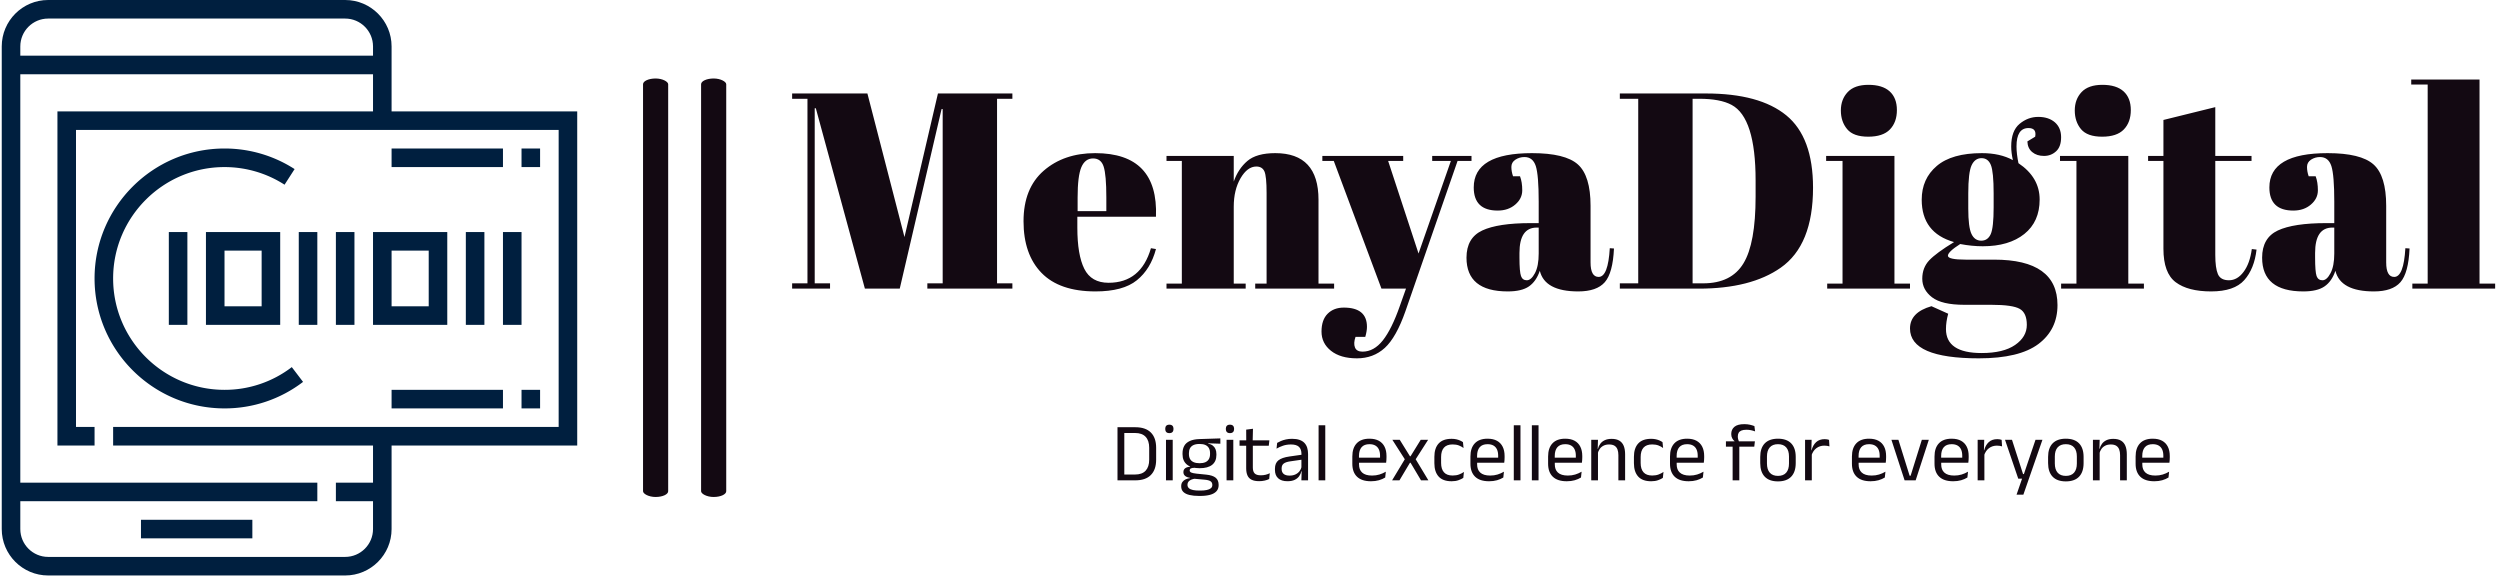 <svg xmlns="http://www.w3.org/2000/svg" version="1.1" xmlns:xlink="http://www.w3.org/1999/xlink" xmlns:svgjs="http://svgjs.dev/svgjs" width="2000" height="464" viewBox="0 0 2000 464"><g transform="matrix(1,0,0,1,-1.212,-1.81)"><svg viewBox="0 0 396 92" data-background-color="#fafafa" preserveAspectRatio="xMidYMid meet" height="464" width="2000" xmlns="http://www.w3.org/2000/svg" xmlns:xlink="http://www.w3.org/1999/xlink"><g id="tight-bounds" transform="matrix(1,0,0,1,0.24,0.359)"><svg viewBox="0 0 395.52 91.282" height="91.282" width="395.52"><g><svg viewBox="0 0 579.047 133.639" height="91.282" width="395.52"><g><rect width="5.839" height="97.183" x="148.923" y="18.228" fill="#130912" opacity="1" stroke-width="0" stroke="transparent" fill-opacity="1" class="rect-yte-0" data-fill-palette-color="primary" rx="1%" id="yte-0" data-palette-color="#130912"></rect></g><g><rect width="5.839" height="97.183" x="162.404" y="18.228" fill="#130912" opacity="1" stroke-width="0" stroke="transparent" fill-opacity="1" class="rect-yte-1" data-fill-palette-color="primary" rx="1%" id="yte-1" data-palette-color="#130912"></rect></g><g transform="matrix(1,0,0,1,183.527,18.47)"><svg viewBox="0 0 395.52 96.7" height="96.7" width="395.52"><g id="textblocktransform"><svg viewBox="0 0 395.52 96.7" height="96.7" width="395.52" id="textblock"><g><svg viewBox="0 0 395.52 64.744" height="64.744" width="395.52"><g transform="matrix(1,0,0,1,0,0)"><svg width="395.52" viewBox="1.25 -37.5 305.42 50" height="64.744" data-palette-color="#130912"><path d="M21.4-9.25L27.4-35 40.75-35 40.75-34.05 38-34.05 38-0.95 40.75-0.95 40.75 0 25.5 0 25.5-0.95 28.25-0.95 28.25-32.2 28.05-32.2 20.55 0 14.3 0 5.5-32.35 5.3-32.35 5.3-0.95 8.05-0.95 8.05 0 1.25 0 1.25-0.95 4-0.95 4-34.05 1.25-34.05 1.25-35 14.75-35 21.4-9.25ZM55.65 0.5Q49.2 0.5 45.97-2.83 42.75-6.15 42.75-12.08 42.75-18 46.37-21.15 50-24.3 55.6-24.3L55.6-24.3Q66.95-24.3 66.5-12.9L66.5-12.9 52.4-12.9 52.4-10.95Q52.4-6.05 53.65-3.55 54.9-1.05 58-1.05L58-1.05Q63.8-1.05 65.6-7.25L65.6-7.25 66.5-7.1Q65.55-3.5 63.07-1.5 60.6 0.5 55.65 0.5L55.65 0.5ZM52.45-16.35L52.45-13.9 57.6-13.9 57.6-16.35Q57.6-20.4 57.12-21.88 56.65-23.35 55.22-23.35 53.8-23.35 53.12-21.78 52.45-20.2 52.45-16.35L52.45-16.35ZM68.39-22.9L68.39-23.8 80.45-23.8 80.45-19.2Q81.25-21.5 82.9-22.9 84.55-24.3 87.9-24.3L87.9-24.3Q95.65-24.3 95.65-15.95L95.65-15.95 95.65-0.9 98.45-0.9 98.45 0 84.3 0 84.3-0.9 86.34-0.9 86.34-17.15Q86.34-20.15 85.95-21.03 85.55-21.9 84.5-21.9L84.5-21.9Q82.9-21.9 81.67-19.8 80.45-17.7 80.45-14.7L80.45-14.7 80.45-0.9 82.59-0.9 82.59 0 68.39 0 68.39-0.9 71.14-0.9 71.14-22.9 68.39-22.9ZM98.39-22.9L96.34-22.9 96.34-23.8 110.84-23.8 110.84-22.9 108.14-22.9 113.59-6.3 119.39-22.9 116.04-22.9 116.04-23.8 123.09-23.8 123.09-22.9 120.59-22.9 111.24 4.05Q109.59 8.75 107.54 10.63 105.49 12.5 102.54 12.5 99.59 12.5 97.89 11.15 96.19 9.8 96.19 7.7 96.19 5.6 97.29 4.5 98.39 3.4 100.19 3.4L100.19 3.4Q104.34 3.4 104.34 6.85L104.34 6.85Q104.34 7.6 104.04 8.65L104.04 8.65 102.29 8.65Q101.89 9.8 102.19 10.55 102.49 11.3 103.54 11.3L103.54 11.3Q105.59 11.3 107.19 9.28 108.79 7.25 110.24 3.1L110.24 3.1 111.34 0 106.94 0 98.39-22.9ZM133.69-11.75L133.69-11.75 135.14-11.75 135.14-15.6Q135.14-20.35 134.62-21.98 134.09-23.6 132.59-23.6L132.59-23.6Q131.69-23.6 130.97-23.13 130.24-22.65 130.24-21.83 130.24-21 130.54-20.15L130.54-20.15 131.79-20.15Q132.19-19.1 132.19-17.63 132.19-16.15 130.94-15.08 129.69-14 127.79-14L127.79-14Q123.49-14 123.49-18.15L123.49-18.15Q123.49-24.3 133.94-24.3L133.94-24.3Q139.89-24.3 142.16-22.28 144.44-20.25 144.44-14.85L144.44-14.85 144.44-4.7Q144.44-2.1 145.89-2.1L145.89-2.1Q147.59-2.1 147.89-7.25L147.89-7.25 148.64-7.2Q148.44-2.8 146.99-1.15 145.54 0.5 142.24 0.5L142.24 0.5Q136.24 0.5 135.34-3.2L135.34-3.2Q134.69-1.3 133.39-0.4 132.09 0.5 129.59 0.5L129.59 0.5Q122.19 0.5 122.19-5.55L122.19-5.55Q122.19-9.1 125.02-10.43 127.84-11.75 133.69-11.75ZM131.69-5.6Q131.69-3 131.97-2.25 132.24-1.5 133.01-1.5 133.79-1.5 134.47-2.78 135.14-4.05 135.14-6.3L135.14-6.3 135.14-10.95 134.79-10.95Q131.69-10.95 131.69-6.4L131.69-6.4 131.69-5.6ZM184.34-18.1L184.34-18.1Q184.34-7.8 178.54-3.75L178.54-3.75Q173.19 0 163.84 0L163.84 0 149.69 0 149.69-0.95 152.99-0.95 152.99-34.05 149.69-34.05 149.69-35 165.14-35Q174.74-35 179.54-31.08 184.34-27.15 184.34-18.1ZM162.74-34.05L162.74-0.95 164.64-0.95Q169.69-0.95 171.86-4.53 174.04-8.1 174.04-16.5L174.04-16.5 174.04-19.4Q174.04-30.65 169.74-32.95L169.74-32.95Q167.69-34.05 163.94-34.05L163.94-34.05 162.74-34.05ZM194.23-27.25Q191.58-27.25 190.46-28.6 189.33-29.95 189.33-31.95 189.33-33.95 190.56-35.25 191.78-36.55 194.28-36.55 196.78-36.55 198.08-35.38 199.38-34.2 199.38-32.02 199.38-29.85 198.13-28.55 196.88-27.25 194.23-27.25ZM186.69-22.9L186.69-23.8 198.94-23.8 198.94-0.9 201.73-0.9 201.73 0 186.88 0 186.88-0.9 189.63-0.9 189.63-22.9 186.69-22.9ZM222.78-26.4L222.78-26.4 224.18-27.25Q224.48-28.8 222.98-28.8L222.98-28.8Q220.83-28.8 220.83-25.5L220.83-25.5Q220.83-24.2 221.18-22.5L221.18-22.5Q224.98-19.95 224.98-15.98 224.98-12 222.23-9.8 219.48-7.6 214.78-7.6L214.78-7.6Q212.83-7.6 210.73-8L210.73-8Q208.53-6.6 208.53-5.9 208.53-5.2 211.73-5.2L211.73-5.2 216.83-5.2Q228.18-5.2 228.18 2.95L228.18 2.95Q228.18 7.35 224.76 9.93 221.33 12.5 214.08 12.5L214.08 12.5Q201.73 12.5 201.73 7.15L201.73 7.15Q201.73 4.25 205.58 3.15L205.58 3.15 208.58 4.5Q208.18 5.95 208.18 7.25L208.18 7.25Q208.18 11.55 214.58 11.55L214.58 11.55Q218.48 11.55 220.58 10.1 222.68 8.65 222.68 6.5 222.68 4.35 221.41 3.63 220.13 2.9 216.33 2.9L216.33 2.9 211.48 2.9Q207.43 2.9 205.68 1.55 203.93 0.2 203.93-1.78 203.93-3.75 205.18-5.08 206.43-6.4 209.63-8.35L209.63-8.35Q203.83-10 203.83-15.95L203.83-15.95Q203.83-19.7 206.53-22 209.23-24.3 214.63-24.3L214.63-24.3Q217.88-24.3 220.18-23.05L220.18-23.05Q219.88-24.4 219.88-25.5L219.88-25.5Q219.88-28.3 221.38-29.55 222.88-30.8 224.73-30.8 226.58-30.8 227.71-29.83 228.83-28.85 228.83-27.15 228.83-25.45 227.93-24.63 227.03-23.8 225.76-23.8 224.48-23.8 223.66-24.48 222.83-25.15 222.78-26.4ZM212.18-17.05L212.18-17.05 212.18-14.35Q212.18-11 212.76-9.8 213.33-8.6 214.51-8.6 215.68-8.6 216.21-9.78 216.73-10.95 216.73-14.6L216.73-14.6 216.73-17.05Q216.73-20.95 216.23-22.18 215.73-23.4 214.56-23.4 213.38-23.4 212.78-22.13 212.18-20.85 212.18-17.05ZM236.18-27.25Q233.53-27.25 232.4-28.6 231.28-29.95 231.28-31.95 231.28-33.95 232.5-35.25 233.73-36.55 236.23-36.55 238.73-36.55 240.03-35.38 241.33-34.2 241.33-32.02 241.33-29.85 240.08-28.55 238.83-27.25 236.18-27.25ZM228.63-22.9L228.63-23.8 240.88-23.8 240.88-0.9 243.68-0.9 243.68 0 228.83 0 228.83-0.9 231.58-0.9 231.58-22.9 228.63-22.9ZM247.18-7.15L247.18-7.15 247.18-22.9 244.43-22.9 244.43-23.8 247.18-23.8 247.18-30.25 256.48-32.55 256.48-23.8 262.98-23.8 262.98-22.9 256.48-22.9 256.48-6.05Q256.48-3.7 256.95-2.6 257.43-1.5 258.93-1.5 260.43-1.5 261.55-3 262.68-4.5 263.03-7.1L263.03-7.1 263.88-7Q263.48-3.55 261.68-1.53 259.88 0.5 255.73 0.5 251.58 0.5 249.38-1.15 247.18-2.8 247.18-7.15ZM276.38-11.75L276.38-11.75 277.82-11.75 277.82-15.6Q277.82-20.35 277.3-21.98 276.77-23.6 275.27-23.6L275.27-23.6Q274.38-23.6 273.65-23.13 272.93-22.65 272.93-21.83 272.93-21 273.23-20.15L273.23-20.15 274.48-20.15Q274.88-19.1 274.88-17.63 274.88-16.15 273.63-15.08 272.38-14 270.48-14L270.48-14Q266.18-14 266.18-18.15L266.18-18.15Q266.18-24.3 276.63-24.3L276.63-24.3Q282.57-24.3 284.85-22.28 287.13-20.25 287.13-14.85L287.13-14.85 287.13-4.7Q287.13-2.1 288.57-2.1L288.57-2.1Q290.27-2.1 290.57-7.25L290.57-7.25 291.32-7.2Q291.13-2.8 289.68-1.15 288.23 0.5 284.93 0.5L284.93 0.5Q278.93 0.5 278.02-3.2L278.02-3.2Q277.38-1.3 276.07-0.4 274.77 0.5 272.27 0.5L272.27 0.5Q264.88 0.5 264.88-5.55L264.88-5.55Q264.88-9.1 267.7-10.43 270.52-11.75 276.38-11.75ZM274.38-5.6Q274.38-3 274.65-2.25 274.93-1.5 275.7-1.5 276.48-1.5 277.15-2.78 277.82-4.05 277.82-6.3L277.82-6.3 277.82-10.95 277.48-10.95Q274.38-10.95 274.38-6.4L274.38-6.4 274.38-5.6ZM291.62-36.6L291.62-37.5 303.87-37.5 303.87-0.9 306.67-0.9 306.67 0 291.82 0 291.82-0.9 294.57-0.9 294.57-36.6 291.62-36.6Z" opacity="1" transform="matrix(1,0,0,1,0,0)" fill="#130912" class="wordmark-text-0" data-fill-palette-color="primary" id="text-0"></path></svg></g></svg></g><g transform="matrix(1,0,0,1,75.544,80.028)"><svg viewBox="0 0 244.431 16.671" height="16.671" width="244.431"><g transform="matrix(1,0,0,1,0,0)"><svg width="244.431" viewBox="3.78 -33.8 632.94 43.18" height="16.671" data-palette-color="#130912"><path d="M14.48 0L6.58 0 6.58-3.5 14.33-3.5Q18.57-3.5 20.71-5.81 22.85-8.13 22.85-12.43L22.85-12.43 22.85-19.55Q22.85-23.88 20.71-26.18 18.57-28.48 14.33-28.48L14.33-28.48 6.55-28.48 6.55-31.95 14.48-31.95Q20.68-31.95 23.85-28.76 27.03-25.58 27.03-19.58L27.03-19.58 27.03-12.4Q27.03-6.43 23.85-3.21 20.68 0 14.48 0L14.48 0ZM7.88 0L3.78 0 3.78-31.95 7.88-31.95 7.88 0ZM37 0L32.95 0 32.95-24.4 37-24.4 37 0ZM34.97-28.4L34.97-28.4Q33.72-28.4 33.11-29.06 32.5-29.73 32.5-30.88L32.5-30.88 32.5-31Q32.5-32.18 33.11-32.83 33.72-33.48 34.97-33.48L34.97-33.48Q36.22-33.48 36.85-32.83 37.47-32.18 37.47-31L37.47-31 37.47-30.88Q37.47-29.7 36.85-29.05 36.22-28.4 34.97-28.4ZM53.2-7.3L53.2-7.3Q48.22-7.3 45.56-9.47 42.9-11.65 42.9-15.7L42.9-15.7 42.9-16.32Q42.9-18.85 43.93-20.73 44.97-22.6 47.25-23.66 49.52-24.73 53.2-24.83L53.2-24.83 65.65-25.23 65.65-22.03 58.3-22.28 58.27-22.1Q60-21.75 61.1-20.9 62.2-20.05 62.73-18.78 63.27-17.5 63.27-15.8L63.27-15.8 63.27-15.25Q63.27-11.38 60.72-9.34 58.17-7.3 53.2-7.3ZM53.02 6.15L53.02 6.15 53.6 6.15Q55.85 6.15 57.46 5.81 59.07 5.48 59.95 4.75 60.82 4.03 60.82 2.83L60.82 2.83 60.82 2.73Q60.82 1.33 59.81 0.59 58.8-0.15 56.35-0.38L56.35-0.38 49.45-1 50.6-1.05Q49.2-0.85 48.13-0.4 47.07 0.05 46.47 0.79 45.87 1.53 45.87 2.63L45.87 2.63 45.87 2.68Q45.87 3.95 46.75 4.73 47.62 5.5 49.22 5.83 50.82 6.15 53.02 6.15ZM53.52 9.38L52.8 9.38Q49.5 9.38 47.11 8.81 44.72 8.25 43.41 6.99 42.1 5.73 42.1 3.6L42.1 3.6 42.1 3.5Q42.1 2 42.81 1 43.52 0 44.73-0.58 45.95-1.15 47.45-1.35L47.45-1.35 47.42-1.5Q45.37-1.85 44.4-2.71 43.42-3.58 43.42-4.95L43.42-4.95 43.42-4.98Q43.42-5.93 43.86-6.6 44.3-7.28 45.18-7.68 46.07-8.08 47.45-8.18L47.45-8.18 47.45-8.68 52.1-7.5 50.2-7.55Q48.5-7.53 47.85-7.14 47.2-6.75 47.2-5.98L47.2-5.98 47.2-5.95Q47.2-5.13 48.12-4.7 49.05-4.28 51.27-4.03L51.27-4.03 57.2-3.43Q61.07-3.03 62.85-1.56 64.62-0.1 64.62 2.75L64.62 2.75 64.62 2.88Q64.62 5.15 63.27 6.6 61.92 8.05 59.45 8.71 56.97 9.38 53.52 9.38L53.52 9.38ZM53.15-10.3L53.15-10.3Q55.25-10.3 56.63-10.91 58.02-11.53 58.73-12.76 59.45-14 59.45-15.8L59.45-15.8 59.45-16.4Q59.45-18.15 58.76-19.38 58.07-20.6 56.7-21.24 55.32-21.88 53.25-21.88L53.25-21.88 53.1-21.88Q50.85-21.88 49.43-21.19 48.02-20.5 47.38-19.26 46.75-18.03 46.75-16.38L46.75-16.38 46.75-15.8Q46.75-14 47.46-12.78 48.17-11.55 49.6-10.93 51.02-10.3 53.15-10.3ZM73.44 0L69.39 0 69.39-24.4 73.44-24.4 73.44 0ZM71.42-28.4L71.42-28.4Q70.17-28.4 69.56-29.06 68.94-29.73 68.94-30.88L68.94-30.88 68.94-31Q68.94-32.18 69.56-32.83 70.17-33.48 71.42-33.48L71.42-33.48Q72.67-33.48 73.29-32.83 73.92-32.18 73.92-31L73.92-31 73.92-30.88Q73.92-29.7 73.29-29.05 72.67-28.4 71.42-28.4ZM89.02 0.5L89.02 0.5Q86.19 0.5 84.47-0.35 82.74-1.2 81.97-2.93 81.19-4.65 81.19-7.23L81.19-7.23 81.19-22.63 85.19-22.63 85.19-7.7Q85.19-5.3 86.29-4.16 87.39-3.03 89.99-3.03L89.99-3.03Q91.47-3.03 92.83-3.35 94.19-3.68 95.39-4.28L95.39-4.28 95.02-0.8Q93.84-0.2 92.27 0.15 90.69 0.5 89.02 0.5ZM94.77-20.8L77.19-20.8 77.19-24.05 95.14-24.05 94.77-20.8ZM85.09-23.65L81.22-23.65 81.19-30.5 85.27-31.03 85.09-23.65ZM118.41 0L114.39 0 114.56-5.93 114.41-6.55 114.41-14.33 114.44-15.75Q114.44-18.73 112.93-20.15 111.41-21.58 108.14-21.58L108.14-21.58Q105.51-21.58 103.33-20.83 101.14-20.08 99.44-19.07L99.44-19.07 99.81-22.53Q100.76-23.1 102.08-23.66 103.39-24.23 105.08-24.6 106.76-24.98 108.79-24.98L108.79-24.98Q111.41-24.98 113.25-24.34 115.09-23.7 116.23-22.5 117.36-21.3 117.89-19.6 118.41-17.9 118.41-15.8L118.41-15.8 118.41 0ZM105.99 0.53L105.99 0.53Q102.36 0.53 100.43-1.24 98.49-3 98.49-6.28L98.49-6.28 98.49-7Q98.49-10.38 100.58-12.04 102.66-13.7 107.21-14.35L107.21-14.35 114.94-15.45 115.16-12.5 107.71-11.43Q104.91-11.03 103.71-10.06 102.51-9.1 102.51-7.23L102.51-7.23 102.51-6.83Q102.51-4.9 103.7-3.88 104.89-2.85 107.26-2.85L107.26-2.85Q109.36-2.85 110.86-3.58 112.36-4.3 113.29-5.53 114.21-6.75 114.54-8.25L114.54-8.25 115.16-5.5 114.39-5.5Q114.04-3.9 113.08-2.53 112.11-1.15 110.39-0.31 108.66 0.53 105.99 0.53ZM128.76 0L124.74 0 124.74-33.13 128.76-33.13 128.76 0ZM156.26 0.55L156.26 0.55Q150.68 0.55 147.86-2.18 145.03-4.9 145.03-9.98L145.03-9.98 145.03-14.33Q145.03-19.48 147.66-22.26 150.28-25.05 155.33-25.05L155.33-25.05Q158.73-25.05 161.01-23.79 163.28-22.53 164.43-20.2 165.58-17.88 165.58-14.65L165.58-14.65 165.58-13.75Q165.58-12.95 165.52-12.15 165.46-11.35 165.36-10.58L165.36-10.58 161.63-10.58Q161.68-11.78 161.69-12.85 161.71-13.93 161.71-14.83L161.71-14.83Q161.71-17.05 160.99-18.59 160.28-20.13 158.87-20.94 157.46-21.75 155.33-21.75L155.33-21.75Q152.18-21.75 150.61-19.93 149.03-18.1 149.03-14.7L149.03-14.7 149.03-12.38 149.06-11.88 149.06-9.55Q149.06-8.03 149.51-6.8 149.96-5.58 150.92-4.69 151.88-3.8 153.37-3.34 154.86-2.88 156.91-2.88L156.91-2.88Q159.28-2.88 161.33-3.5 163.38-4.13 165.18-5.2L165.18-5.2 164.81-1.7Q163.18-0.68 161.03-0.06 158.88 0.55 156.26 0.55ZM164.51-10.58L147.16-10.58 147.16-13.63 164.51-13.63 164.51-10.58ZM173.38 0L168.95 0 176.95-13.28 176.95-12.13 169.1-24.4 173.55-24.4 179.7-14.48 180.05-14.48 186.18-24.4 190.63-24.4 182.78-12.13 182.78-13.28 190.78 0 186.35 0 180.05-10.6 179.7-10.6 173.38 0ZM204.75 0.55L204.75 0.55Q199.5 0.55 196.94-2.29 194.38-5.13 194.38-10.33L194.38-10.33 194.38-14.13Q194.38-19.35 196.95-22.16 199.53-24.98 204.75-24.98L204.75-24.98Q206.3-24.98 207.58-24.69 208.85-24.4 209.86-23.94 210.88-23.48 211.58-22.98L211.58-22.98 211.93-19.45Q210.75-20.35 209.14-20.98 207.53-21.6 205.35-21.6L205.35-21.6Q201.85-21.6 200.14-19.66 198.43-17.73 198.43-14.03L198.43-14.03 198.43-10.43Q198.43-6.8 200.14-4.85 201.85-2.9 205.35-2.9L205.35-2.9Q207.6-2.9 209.24-3.53 210.88-4.15 212.15-5.05L212.15-5.05 211.78-1.48Q210.68-0.73 208.9-0.09 207.13 0.55 204.75 0.55ZM227.3 0.55L227.3 0.55Q221.72 0.55 218.9-2.18 216.07-4.9 216.07-9.98L216.07-9.98 216.07-14.33Q216.07-19.48 218.7-22.26 221.32-25.05 226.37-25.05L226.37-25.05Q229.77-25.05 232.05-23.79 234.32-22.53 235.47-20.2 236.62-17.88 236.62-14.65L236.62-14.65 236.62-13.75Q236.62-12.95 236.56-12.15 236.5-11.35 236.4-10.58L236.4-10.58 232.67-10.58Q232.72-11.78 232.74-12.85 232.75-13.93 232.75-14.83L232.75-14.83Q232.75-17.05 232.04-18.59 231.32-20.13 229.91-20.94 228.5-21.75 226.37-21.75L226.37-21.75Q223.22-21.75 221.65-19.93 220.07-18.1 220.07-14.7L220.07-14.7 220.07-12.38 220.1-11.88 220.1-9.55Q220.1-8.03 220.55-6.8 221-5.58 221.96-4.69 222.92-3.8 224.41-3.34 225.9-2.88 227.95-2.88L227.95-2.88Q230.32-2.88 232.37-3.5 234.42-4.13 236.22-5.2L236.22-5.2 235.85-1.7Q234.22-0.68 232.07-0.06 229.92 0.55 227.3 0.55ZM235.55-10.58L218.2-10.58 218.2-13.63 235.55-13.63 235.55-10.58ZM246.17 0L242.15 0 242.15-33.13 246.17-33.13 246.17 0ZM257.04 0L253.02 0 253.02-33.13 257.04-33.13 257.04 0ZM274.02 0.55L274.02 0.55Q268.44 0.55 265.62-2.18 262.79-4.9 262.79-9.98L262.79-9.98 262.79-14.33Q262.79-19.48 265.42-22.26 268.04-25.05 273.09-25.05L273.09-25.05Q276.49-25.05 278.77-23.79 281.04-22.53 282.19-20.2 283.34-17.88 283.34-14.65L283.34-14.65 283.34-13.75Q283.34-12.95 283.28-12.15 283.22-11.35 283.12-10.58L283.12-10.58 279.39-10.58Q279.44-11.78 279.45-12.85 279.47-13.93 279.47-14.83L279.47-14.83Q279.47-17.05 278.75-18.59 278.04-20.13 276.63-20.94 275.22-21.75 273.09-21.75L273.09-21.75Q269.94-21.75 268.37-19.93 266.79-18.1 266.79-14.7L266.79-14.7 266.79-12.38 266.82-11.88 266.82-9.55Q266.82-8.03 267.27-6.8 267.72-5.58 268.68-4.69 269.64-3.8 271.13-3.34 272.62-2.88 274.67-2.88L274.67-2.88Q277.04-2.88 279.09-3.5 281.14-4.13 282.94-5.2L282.94-5.2 282.57-1.7Q280.94-0.68 278.79-0.06 276.64 0.55 274.02 0.55ZM282.27-10.58L264.92-10.58 264.92-13.63 282.27-13.63 282.27-10.58ZM309.11 0L305.06 0 305.06-15.18Q305.06-17.15 304.53-18.57 303.99-20 302.78-20.79 301.56-21.58 299.46-21.58L299.46-21.58Q297.54-21.58 296.13-20.85 294.71-20.13 293.84-18.89 292.96-17.65 292.61-16.07L292.61-16.07 291.89-18.95 292.76-18.95Q293.16-20.6 294.16-21.96 295.16-23.33 296.85-24.14 298.54-24.95 300.99-24.95L300.99-24.95Q303.89-24.95 305.68-23.85 307.46-22.75 308.29-20.69 309.11-18.63 309.11-15.63L309.11-15.63 309.11 0ZM292.79 0L288.74 0 288.74-24.4 292.79-24.4 292.61-18.55 292.79-18.32 292.79 0ZM324.79 0.55L324.79 0.55Q319.54 0.55 316.97-2.29 314.41-5.13 314.41-10.33L314.41-10.33 314.41-14.13Q314.41-19.35 316.99-22.16 319.56-24.98 324.79-24.98L324.79-24.98Q326.34-24.98 327.61-24.69 328.89-24.4 329.9-23.94 330.91-23.48 331.61-22.98L331.61-22.98 331.96-19.45Q330.79-20.35 329.17-20.98 327.56-21.6 325.39-21.6L325.39-21.6Q321.89-21.6 320.17-19.66 318.46-17.73 318.46-14.03L318.46-14.03 318.46-10.43Q318.46-6.8 320.17-4.85 321.89-2.9 325.39-2.9L325.39-2.9Q327.64-2.9 329.27-3.53 330.91-4.15 332.19-5.05L332.19-5.05 331.81-1.48Q330.71-0.73 328.94-0.09 327.16 0.55 324.79 0.55ZM347.33 0.55L347.33 0.55Q341.76 0.55 338.93-2.18 336.11-4.9 336.11-9.98L336.11-9.98 336.11-14.33Q336.11-19.48 338.73-22.26 341.36-25.05 346.41-25.05L346.41-25.05Q349.81-25.05 352.08-23.79 354.36-22.53 355.51-20.2 356.66-17.88 356.66-14.65L356.66-14.65 356.66-13.75Q356.66-12.95 356.6-12.15 356.53-11.35 356.43-10.58L356.43-10.58 352.71-10.58Q352.76-11.78 352.77-12.85 352.78-13.93 352.78-14.83L352.78-14.83Q352.78-17.05 352.07-18.59 351.36-20.13 349.95-20.94 348.53-21.75 346.41-21.75L346.41-21.75Q343.26-21.75 341.68-19.93 340.11-18.1 340.11-14.7L340.11-14.7 340.11-12.38 340.13-11.88 340.13-9.55Q340.13-8.03 340.58-6.8 341.03-5.58 342-4.69 342.96-3.8 344.45-3.34 345.93-2.88 347.98-2.88L347.98-2.88Q350.36-2.88 352.41-3.5 354.46-4.13 356.26-5.2L356.26-5.2 355.88-1.7Q354.26-0.68 352.11-0.06 349.96 0.55 347.33 0.55ZM355.58-10.58L338.23-10.58 338.23-13.63 355.58-13.63 355.58-10.58ZM380.78-33.8L380.78-33.8Q382.65-33.8 384.14-33.46 385.63-33.13 386.88-32.63L386.88-32.63 387.28-29.45Q386.05-29.9 384.82-30.16 383.58-30.43 382.03-30.43L382.03-30.43Q380.15-30.43 379.02-29.94 377.88-29.45 377.39-28.56 376.9-27.68 376.9-26.43L376.9-26.43 376.9-26.3Q376.9-25.43 377.13-24.64 377.35-23.85 377.63-23.2L377.63-23.2 374.9-23.1 374.9-23.6Q374.13-24.2 373.54-25.28 372.95-26.35 372.95-27.78L372.95-27.78 372.95-27.9Q372.95-30.58 374.85-32.19 376.75-33.8 380.78-33.8ZM377.8 0L373.78 0 373.78-22.23 377.8-22.23 377.8 0ZM386.8-20.25L369.75-20.25 369.75-23.48 375.33-23.45 376.98-23.48 387.18-23.48 386.8-20.25ZM401.05 0.63L401.05 0.63Q395.8 0.63 393.09-2.21 390.38-5.05 390.38-10.38L390.38-10.38 390.38-14.1Q390.38-19.4 393.1-22.23 395.83-25.05 401.05-25.05L401.05-25.05Q406.3-25.05 409.01-22.23 411.73-19.4 411.73-14.1L411.73-14.1 411.73-10.38Q411.73-5.05 409.01-2.21 406.3 0.63 401.05 0.63ZM401.05-2.68L401.05-2.68Q404.3-2.68 405.99-4.6 407.68-6.53 407.68-10.15L407.68-10.15 407.68-14.33Q407.68-17.93 405.99-19.84 404.3-21.75 401.05-21.75L401.05-21.75Q397.83-21.75 396.13-19.84 394.43-17.93 394.43-14.33L394.43-14.33 394.43-10.15Q394.43-6.53 396.13-4.6 397.83-2.68 401.05-2.68ZM421.2-14.93L421.2-14.93 420.27-18.05 421.27-18.1Q422.07-21.2 424.02-22.99 425.97-24.78 429.2-24.78L429.2-24.78Q430-24.78 430.64-24.65 431.27-24.53 431.77-24.35L431.77-24.35 432.02-20.43Q431.4-20.63 430.64-20.75 429.87-20.88 428.95-20.88L428.95-20.88Q426.2-20.88 424.16-19.35 422.12-17.82 421.2-14.93ZM421.4 0L417.35 0 417.35-24.4 421.3-24.4 421.1-17.2 421.4-16.9 421.4 0ZM456.77 0.55L456.77 0.55Q451.19 0.55 448.37-2.18 445.54-4.9 445.54-9.98L445.54-9.98 445.54-14.33Q445.54-19.48 448.17-22.26 450.79-25.05 455.84-25.05L455.84-25.05Q459.24-25.05 461.52-23.79 463.79-22.53 464.94-20.2 466.09-17.88 466.09-14.65L466.09-14.65 466.09-13.75Q466.09-12.95 466.03-12.15 465.97-11.35 465.87-10.58L465.87-10.58 462.14-10.58Q462.19-11.78 462.21-12.85 462.22-13.93 462.22-14.83L462.22-14.83Q462.22-17.05 461.51-18.59 460.79-20.13 459.38-20.94 457.97-21.75 455.84-21.75L455.84-21.75Q452.69-21.75 451.12-19.93 449.54-18.1 449.54-14.7L449.54-14.7 449.54-12.38 449.57-11.88 449.57-9.55Q449.57-8.03 450.02-6.8 450.47-5.58 451.43-4.69 452.39-3.8 453.88-3.34 455.37-2.88 457.42-2.88L457.42-2.88Q459.79-2.88 461.84-3.5 463.89-4.13 465.69-5.2L465.69-5.2 465.32-1.7Q463.69-0.68 461.54-0.06 459.39 0.55 456.77 0.55ZM465.02-10.58L447.67-10.58 447.67-13.63 465.02-13.63 465.02-10.58ZM480.24-2.78L480.84-2.78 487.59-24.4 491.79-24.4 483.87 0 477.22 0 469.29-24.4 473.49-24.4 480.24-2.78ZM506.44 0.55L506.44 0.55Q500.86 0.55 498.04-2.18 495.21-4.9 495.21-9.98L495.21-9.98 495.21-14.33Q495.21-19.48 497.84-22.26 500.46-25.05 505.51-25.05L505.51-25.05Q508.91-25.05 511.19-23.79 513.46-22.53 514.61-20.2 515.76-17.88 515.76-14.65L515.76-14.65 515.76-13.75Q515.76-12.95 515.7-12.15 515.64-11.35 515.54-10.58L515.54-10.58 511.81-10.58Q511.86-11.78 511.88-12.85 511.89-13.93 511.89-14.83L511.89-14.83Q511.89-17.05 511.18-18.59 510.46-20.13 509.05-20.94 507.64-21.75 505.51-21.75L505.51-21.75Q502.36-21.75 500.79-19.93 499.21-18.1 499.21-14.7L499.21-14.7 499.21-12.38 499.24-11.88 499.24-9.55Q499.24-8.03 499.69-6.8 500.14-5.58 501.1-4.69 502.06-3.8 503.55-3.34 505.04-2.88 507.09-2.88L507.09-2.88Q509.46-2.88 511.51-3.5 513.56-4.13 515.36-5.2L515.36-5.2 514.99-1.7Q513.36-0.68 511.21-0.06 509.06 0.55 506.44 0.55ZM514.69-10.58L497.34-10.58 497.34-13.63 514.69-13.63 514.69-10.58ZM525.01-14.93L525.01-14.93 524.09-18.05 525.09-18.1Q525.88-21.2 527.84-22.99 529.78-24.78 533.01-24.78L533.01-24.78Q533.81-24.78 534.45-24.65 535.09-24.53 535.59-24.35L535.59-24.35 535.84-20.43Q535.21-20.63 534.45-20.75 533.69-20.88 532.76-20.88L532.76-20.88Q530.01-20.88 527.97-19.35 525.94-17.82 525.01-14.93ZM525.21 0L521.16 0 521.16-24.4 525.11-24.4 524.91-17.2 525.21-16.9 525.21 0ZM548.46-3.78L550.78-3.78 548.66-2.85 555.96-24.4 560.13-24.4 548.66 8.6 544.56 8.6 548.41-2.55 550.18-1 545.58-1 537.61-24.4 541.81-24.4 548.46-3.78ZM574.2 0.63L574.2 0.63Q568.95 0.63 566.24-2.21 563.53-5.05 563.53-10.38L563.53-10.38 563.53-14.1Q563.53-19.4 566.25-22.23 568.98-25.05 574.2-25.05L574.2-25.05Q579.45-25.05 582.17-22.23 584.88-19.4 584.88-14.1L584.88-14.1 584.88-10.38Q584.88-5.05 582.17-2.21 579.45 0.63 574.2 0.63ZM574.2-2.68L574.2-2.68Q577.45-2.68 579.14-4.6 580.83-6.53 580.83-10.15L580.83-10.15 580.83-14.33Q580.83-17.93 579.14-19.84 577.45-21.75 574.2-21.75L574.2-21.75Q570.98-21.75 569.28-19.84 567.58-17.93 567.58-14.33L567.58-14.33 567.58-10.15Q567.58-6.53 569.28-4.6 570.98-2.68 574.2-2.68ZM610.88 0L606.83 0 606.83-15.18Q606.83-17.15 606.29-18.57 605.75-20 604.54-20.79 603.33-21.58 601.23-21.58L601.23-21.58Q599.3-21.58 597.89-20.85 596.48-20.13 595.6-18.89 594.73-17.65 594.38-16.07L594.38-16.07 593.65-18.95 594.53-18.95Q594.93-20.6 595.93-21.96 596.93-23.33 598.61-24.14 600.3-24.95 602.75-24.95L602.75-24.95Q605.65-24.95 607.44-23.85 609.23-22.75 610.05-20.69 610.88-18.63 610.88-15.63L610.88-15.63 610.88 0ZM594.55 0L590.5 0 590.5-24.4 594.55-24.4 594.38-18.55 594.55-18.32 594.55 0ZM627.4 0.55L627.4 0.55Q621.82 0.55 619-2.18 616.17-4.9 616.17-9.98L616.17-9.98 616.17-14.33Q616.17-19.48 618.8-22.26 621.42-25.05 626.47-25.05L626.47-25.05Q629.87-25.05 632.15-23.79 634.42-22.53 635.57-20.2 636.72-17.88 636.72-14.65L636.72-14.65 636.72-13.75Q636.72-12.95 636.66-12.15 636.6-11.35 636.5-10.58L636.5-10.58 632.77-10.58Q632.82-11.78 632.84-12.85 632.85-13.93 632.85-14.83L632.85-14.83Q632.85-17.05 632.14-18.59 631.42-20.13 630.01-20.94 628.6-21.75 626.47-21.75L626.47-21.75Q623.32-21.75 621.75-19.93 620.17-18.1 620.17-14.7L620.17-14.7 620.17-12.38 620.2-11.88 620.2-9.55Q620.2-8.03 620.65-6.8 621.1-5.58 622.06-4.69 623.02-3.8 624.51-3.34 626-2.88 628.05-2.88L628.05-2.88Q630.42-2.88 632.47-3.5 634.52-4.13 636.32-5.2L636.32-5.2 635.95-1.7Q634.32-0.68 632.17-0.06 630.02 0.55 627.4 0.55ZM635.65-10.58L618.3-10.58 618.3-13.63 635.65-13.63 635.65-10.58Z" opacity="1" transform="matrix(1,0,0,1,0,0)" fill="#130912" class="slogan-text-1" data-fill-palette-color="secondary" id="text-1"></path></svg></g></svg></g></svg></g></svg></g><g><svg viewBox="0 0 133.639 133.639" height="133.639" width="133.639"><g><svg xmlns="http://www.w3.org/2000/svg" xmlns:xlink="http://www.w3.org/1999/xlink" version="1.1" x="0" y="0" viewBox="1 1 62 62" style="enable-background:new 0 0 64 64;" xml:space="preserve" height="133.639" width="133.639" class="icon-icon-0" data-fill-palette-color="accent" id="icon-0"><g fill="#001f3f" data-fill-palette-color="accent"><path d="M63 13H43V6C43 3.243 40.757 1 38 1H6C3.243 1 1 3.243 1 6V58C1 60.757 3.243 63 6 63H38C40.757 63 43 60.757 43 58V49H63zM6 3H38C39.654 3 41 4.346 41 6V7H3V6C3 4.346 4.346 3 6 3M61 47H13V49H41V53H37V55H41V58C41 59.654 39.654 61 38 61H6C4.346 61 3 59.654 3 58V55H35V53H3V9H41V13H7V49H11V47H9V15H61z" fill="#001f3f" data-fill-palette-color="accent"></path><rect x="16" y="57" width="12" height="2" fill="#001f3f" data-fill-palette-color="accent"></rect><path d="M23 36H31V26H23zM25 28H29V34H25z" fill="#001f3f" data-fill-palette-color="accent"></path><rect x="19" y="26" width="2" height="10" fill="#001f3f" data-fill-palette-color="accent"></rect><path d="M49 26H41V36H49zM47 34H43V28H47z" fill="#001f3f" data-fill-palette-color="accent"></path><rect x="33" y="26" width="2" height="10" fill="#001f3f" data-fill-palette-color="accent"></rect><rect x="37" y="26" width="2" height="10" fill="#001f3f" data-fill-palette-color="accent"></rect><rect x="51" y="26" width="2" height="10" fill="#001f3f" data-fill-palette-color="accent"></rect><rect x="55" y="26" width="2" height="10" fill="#001f3f" data-fill-palette-color="accent"></rect><path d="M25 45A13.86 13.86 0 0 0 33.462 42.144L32.249 40.552A11.87 11.87 0 0 1 25 43C18.383 43 13 37.617 13 31S18.383 19 25 19C27.302 19 29.539 19.657 31.469 20.899L32.551 19.217A13.9 13.9 0 0 0 25 17C17.28 17 11 23.28 11 31S17.28 45 25 45" fill="#001f3f" data-fill-palette-color="accent"></path><rect x="57" y="17" width="2" height="2" fill="#001f3f" data-fill-palette-color="accent"></rect><rect x="43" y="17" width="12" height="2" fill="#001f3f" data-fill-palette-color="accent"></rect><rect x="57" y="43" width="2" height="2" fill="#001f3f" data-fill-palette-color="accent"></rect><rect x="43" y="43" width="12" height="2" fill="#001f3f" data-fill-palette-color="accent"></rect></g></svg></g></svg></g></svg></g><defs></defs></svg><rect width="395.52" height="91.282" fill="none" stroke="none" visibility="hidden"></rect></g></svg></g></svg>